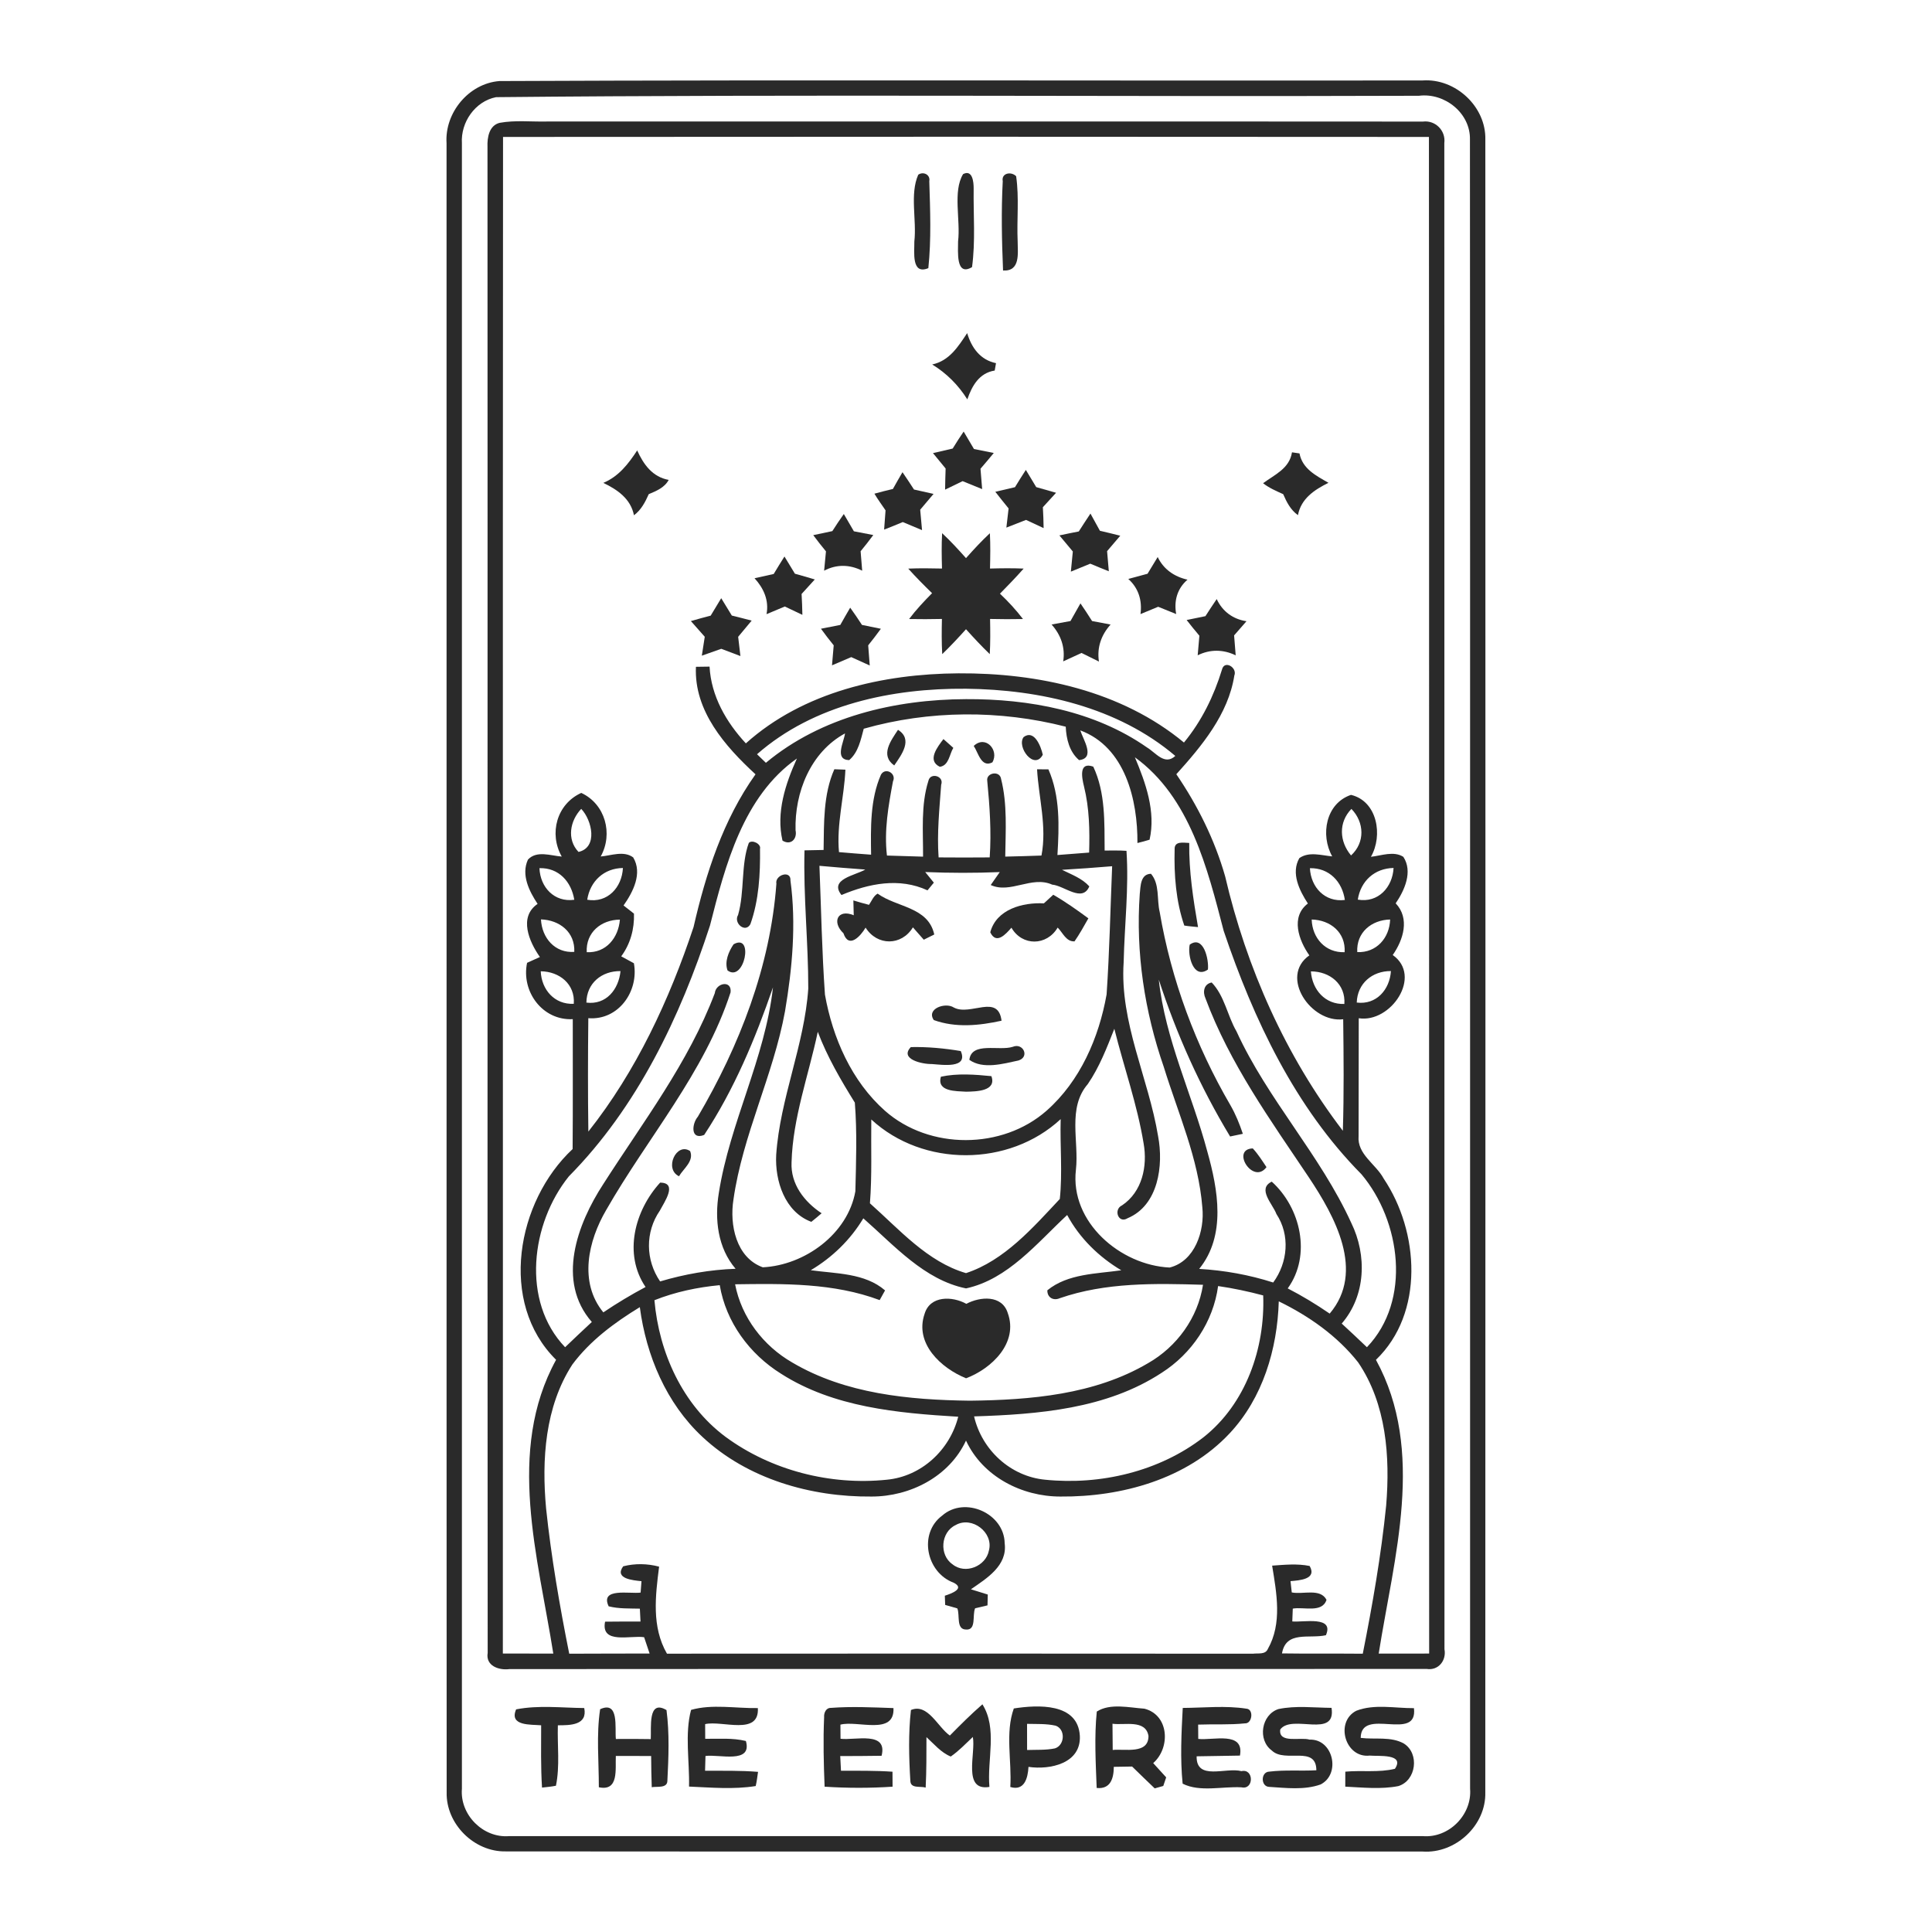 <?xml version="1.0" encoding="UTF-8" ?>
<!DOCTYPE svg PUBLIC "-//W3C//DTD SVG 1.1//EN" "http://www.w3.org/Graphics/SVG/1.1/DTD/svg11.dtd">
<svg width="120pt" height="120pt" viewBox="0 0 512 512" version="1.1" xmlns="http://www.w3.org/2000/svg">
<g id="#2a2a2afd">
<path fill="#2a2a2a" opacity="1.00" d=" M 132.35 21.48 C 213.91 21.12 295.48 21.44 377.05 21.32 C 385.73 20.73 393.86 28.26 393.63 37.02 C 393.67 183.00 393.67 328.99 393.62 474.98 C 393.86 483.74 385.73 491.26 377.05 490.68 C 296.03 490.65 215.02 490.72 134.01 490.64 C 125.65 490.80 118.16 483.36 118.37 474.98 C 118.31 329.31 118.38 183.63 118.34 37.95 C 117.81 29.89 124.23 22.11 132.35 21.48 M 131.46 25.75 C 125.91 26.84 122.06 32.41 122.41 37.96 C 122.42 183.32 122.42 328.68 122.41 474.04 C 121.85 480.93 128.02 487.16 134.93 486.59 C 215.64 486.59 296.36 486.59 377.07 486.59 C 383.97 487.16 390.14 480.93 389.59 474.04 C 389.55 328.37 389.64 182.70 389.55 37.03 C 389.73 29.98 382.85 24.52 376.04 25.38 C 294.52 25.67 212.94 24.94 131.46 25.75 Z" />
<path fill="#2a2a2a" opacity="1.00" d=" M 132.42 32.55 C 136.56 31.80 140.81 32.30 145.00 32.20 C 222.36 32.22 299.72 32.16 377.08 32.22 C 380.39 31.80 383.18 34.62 382.76 37.92 C 382.81 170.97 382.76 304.01 382.80 437.06 C 383.36 440.03 381.20 442.80 378.04 442.28 C 297.02 442.35 216.00 442.26 134.98 442.33 C 132.19 442.69 128.66 441.46 129.24 438.04 C 129.15 305.01 129.25 171.97 129.19 38.94 C 129.09 36.49 129.60 33.25 132.42 32.55 M 133.31 36.29 C 133.21 170.26 133.31 304.23 133.26 438.20 C 137.72 438.22 142.17 438.22 146.63 438.22 C 142.62 412.76 134.10 384.54 147.37 360.36 C 132.02 345.19 136.92 318.35 151.75 304.51 C 151.84 293.04 151.78 281.56 151.79 270.09 C 143.77 270.49 138.09 262.79 139.68 255.16 C 140.81 254.64 141.95 254.13 143.08 253.62 C 140.25 249.61 137.37 243.02 142.47 239.54 C 140.23 236.17 138.06 231.82 139.91 227.81 C 142.20 225.31 145.97 226.77 148.87 227.00 C 145.42 220.90 147.54 213.08 154.04 210.13 C 160.41 213.08 162.54 220.97 159.19 226.98 C 161.98 226.74 165.30 225.37 167.80 227.22 C 170.33 231.42 167.76 236.39 165.25 239.96 C 166.17 240.68 167.09 241.39 168.01 242.12 C 168.14 246.18 167.06 250.14 164.63 253.44 C 165.75 254.04 166.87 254.65 167.99 255.27 C 169.35 262.72 163.89 270.46 155.91 269.83 C 155.80 279.84 155.78 289.86 155.92 299.88 C 168.61 283.86 177.38 264.99 183.80 245.68 C 187.07 231.42 191.64 217.24 200.22 205.20 C 192.17 197.79 183.89 188.40 184.43 176.71 C 185.33 176.69 187.14 176.67 188.04 176.66 C 188.46 184.47 192.45 191.38 197.66 197.00 C 212.89 183.34 234.01 178.57 254.00 178.44 C 275.05 178.31 297.21 183.06 313.76 196.78 C 318.45 191.09 321.69 184.46 323.84 177.44 C 324.48 174.82 327.96 176.92 327.11 179.03 C 325.49 189.31 318.50 197.68 311.74 205.18 C 317.39 213.47 321.91 222.56 324.67 232.22 C 330.32 256.47 340.71 279.86 355.87 299.67 C 356.18 289.82 356.08 279.96 355.96 270.11 C 347.48 271.18 338.95 258.84 346.99 253.18 C 344.18 249.20 341.95 242.98 346.60 239.44 C 344.36 235.99 342.06 231.39 344.34 227.41 C 346.91 225.60 350.19 226.69 353.05 226.95 C 349.87 221.28 351.33 212.91 358.03 210.65 C 365.04 212.33 366.54 221.43 363.31 227.06 C 366.10 226.76 369.34 225.44 371.90 227.07 C 374.46 230.98 372.23 235.93 369.87 239.39 C 373.68 243.40 371.90 249.07 369.09 253.09 C 377.05 258.70 368.57 271.18 360.08 269.84 C 360.08 280.25 360.06 290.65 360.04 301.06 C 359.62 305.92 364.63 308.48 366.69 312.34 C 376.11 326.36 377.52 347.99 364.64 360.37 C 377.89 384.55 369.38 412.76 365.37 438.22 C 369.83 438.22 374.28 438.22 378.74 438.21 C 378.68 304.23 378.78 170.26 378.68 36.29 C 296.89 36.22 215.10 36.22 133.31 36.29 M 200.62 199.88 C 201.40 200.64 202.19 201.39 202.97 202.15 C 217.65 189.91 237.24 185.35 255.99 185.28 C 272.65 185.20 290.07 188.37 303.95 198.07 C 306.30 199.47 308.63 202.95 311.47 200.33 C 296.22 187.37 275.59 182.74 255.99 182.52 C 236.46 182.36 215.67 186.68 200.62 199.88 M 228.90 193.12 C 228.10 196.06 227.48 199.36 225.04 201.44 C 221.03 201.32 223.65 196.66 223.94 194.36 C 214.81 199.32 210.55 210.01 210.83 220.03 C 211.32 222.32 209.57 224.14 207.37 222.77 C 205.63 215.34 208.15 207.74 211.19 201.01 C 196.94 211.05 192.22 229.26 188.15 245.28 C 180.27 269.53 168.85 293.43 150.75 311.75 C 140.74 324.18 138.07 344.82 149.76 357.03 C 152.10 354.78 154.46 352.54 156.84 350.34 C 147.37 339.52 152.98 324.38 159.86 313.82 C 170.38 297.36 182.46 281.63 189.43 263.19 C 189.72 260.46 193.99 259.63 193.61 262.98 C 186.70 284.30 171.62 301.46 160.65 320.66 C 155.87 328.82 153.34 339.81 159.89 347.79 C 163.50 345.36 167.24 343.11 171.08 341.07 C 165.13 332.29 168.22 320.77 174.94 313.41 C 179.71 313.43 176.03 318.59 174.86 320.84 C 170.95 326.51 171.06 333.94 174.94 339.59 C 181.44 337.66 188.15 336.48 194.94 336.24 C 190.20 330.71 189.35 323.15 190.49 316.19 C 193.41 297.54 202.76 280.48 204.85 261.66 C 200.16 275.28 194.57 288.72 186.61 300.77 C 182.97 302.22 183.30 297.85 184.94 295.93 C 195.99 277.10 204.14 256.12 205.75 234.20 C 205.29 231.87 209.67 230.46 209.48 233.37 C 211.03 244.85 209.97 256.60 208.04 267.98 C 204.93 285.02 196.80 300.75 194.37 317.92 C 193.31 324.58 195.07 333.29 202.15 335.85 C 213.28 335.29 224.67 327.02 226.68 315.71 C 226.87 307.89 227.16 300.00 226.54 292.21 C 222.81 286.20 219.23 280.09 216.72 273.44 C 214.30 284.93 210.10 296.19 209.77 308.02 C 209.49 313.80 213.15 318.50 217.74 321.53 C 216.83 322.29 215.95 323.08 215.01 323.80 C 207.98 321.18 205.33 312.93 205.70 306.03 C 206.73 291.04 213.18 276.98 214.20 261.99 C 214.22 249.78 212.88 237.58 213.20 225.35 C 214.89 225.30 216.57 225.27 218.26 225.25 C 218.38 218.09 218.15 210.54 221.11 203.86 C 221.84 203.89 223.30 203.95 224.04 203.97 C 223.72 211.25 221.66 218.45 222.34 225.82 C 225.18 226.07 228.01 226.29 230.85 226.50 C 230.75 219.41 230.57 211.91 233.46 205.30 C 234.64 203.23 237.64 204.99 236.65 207.06 C 235.43 213.54 234.27 220.10 235.05 226.73 C 238.24 226.84 241.43 226.94 244.62 227.02 C 244.66 220.33 244.00 213.36 246.04 206.92 C 246.54 204.61 250.27 205.65 249.42 207.97 C 248.96 214.37 248.28 220.78 248.74 227.22 C 253.25 227.26 257.76 227.26 262.28 227.22 C 262.75 220.44 262.28 213.67 261.63 206.92 C 261.29 204.78 264.97 204.10 265.30 206.44 C 266.99 213.14 266.49 220.16 266.40 227.01 C 269.60 226.94 272.80 226.85 276.00 226.73 C 277.48 219.04 275.27 211.47 274.83 203.87 C 275.58 203.87 277.08 203.88 277.84 203.89 C 280.97 210.98 280.69 219.01 280.23 226.59 C 283.03 226.37 285.83 226.17 288.63 225.94 C 288.80 220.08 288.70 214.17 287.28 208.45 C 286.68 206.05 285.85 201.78 289.73 203.17 C 292.98 210.06 292.68 217.96 292.74 225.40 C 294.66 225.41 296.60 225.34 298.53 225.48 C 299.19 235.31 298.00 245.18 297.78 255.03 C 296.71 270.99 304.36 285.66 306.91 301.12 C 308.38 308.84 306.99 319.42 298.83 322.84 C 296.36 324.39 295.00 320.50 297.36 319.43 C 302.70 315.85 304.14 309.04 303.07 303.02 C 301.38 292.69 297.83 282.78 295.31 272.64 C 293.32 277.68 291.36 282.79 288.28 287.29 C 282.81 293.62 285.99 302.45 285.13 310.00 C 283.51 323.88 296.94 335.31 309.97 335.91 C 316.67 334.24 319.29 326.19 318.63 319.94 C 317.62 307.02 312.20 295.03 308.42 282.77 C 303.33 268.10 300.94 252.43 302.05 236.91 C 302.28 234.86 302.19 231.63 305.02 231.56 C 307.39 234.32 306.52 238.35 307.33 241.68 C 310.39 259.71 316.89 277.16 326.10 292.94 C 327.47 295.32 328.49 297.87 329.37 300.47 C 328.52 300.65 326.83 301.00 325.99 301.18 C 318.09 288.10 311.81 274.14 307.09 259.61 C 308.79 275.42 315.88 289.92 319.95 305.16 C 322.79 315.26 324.99 327.39 317.80 336.27 C 324.46 336.66 331.06 337.84 337.41 339.88 C 341.30 334.57 341.94 327.33 338.26 321.72 C 337.31 319.11 333.07 315.04 337.03 313.15 C 344.69 320.06 347.61 332.64 341.26 341.44 C 345.11 343.42 348.81 345.67 352.38 348.12 C 361.87 336.93 353.69 322.29 346.89 312.06 C 336.71 296.88 325.86 281.82 319.46 264.56 C 318.69 262.88 319.03 260.76 321.11 260.37 C 324.53 263.92 325.25 269.13 327.68 273.32 C 335.93 291.36 349.88 306.05 358.10 324.08 C 362.29 332.64 361.98 343.35 355.57 350.76 C 357.82 352.82 360.04 354.92 362.25 357.03 C 374.11 344.64 371.22 323.59 360.80 311.19 C 343.19 293.41 332.21 270.15 324.29 246.69 C 319.98 230.13 315.37 211.28 300.76 200.69 C 303.62 207.51 306.34 215.06 304.65 222.53 C 303.59 222.86 302.51 223.15 301.43 223.41 C 301.52 212.03 298.20 197.97 286.29 193.56 C 287.05 196.01 290.38 200.94 285.97 201.44 C 283.39 199.24 282.58 195.82 282.43 192.58 C 264.96 188.11 246.27 188.19 228.90 193.12 M 153.31 225.77 C 158.52 224.60 156.90 217.36 154.03 214.36 C 151.07 217.49 150.13 222.42 153.31 225.77 M 358.04 226.70 C 361.79 223.28 361.59 217.92 358.14 214.37 C 354.67 217.95 354.93 222.98 358.04 226.70 M 155.62 238.44 C 161.04 239.39 164.83 235.13 165.08 230.03 C 160.06 230.09 156.38 233.53 155.62 238.44 M 217.16 229.45 C 217.61 240.82 217.82 252.22 218.62 263.58 C 220.66 275.07 225.69 286.55 234.56 294.40 C 246.32 304.75 265.62 304.70 277.36 294.34 C 286.24 286.51 291.23 275.01 293.26 263.53 C 294.03 252.23 294.26 240.88 294.73 229.56 C 290.30 229.92 285.87 230.26 281.44 230.51 C 283.96 231.76 286.74 232.75 288.68 234.90 C 286.83 239.29 282.01 234.69 278.85 234.44 C 273.39 232.00 267.78 236.94 262.55 234.54 C 263.34 233.39 264.15 232.25 264.95 231.11 C 258.37 231.38 251.77 231.37 245.19 231.10 C 245.95 232.03 246.72 232.96 247.48 233.91 C 247.06 234.42 246.22 235.44 245.80 235.95 C 238.33 232.49 230.25 234.14 223.00 237.19 C 219.65 232.99 226.63 232.01 229.31 230.44 C 225.25 230.16 221.21 229.80 217.16 229.45 M 359.83 238.41 C 365.23 239.35 369.05 235.12 369.31 230.02 C 364.28 230.11 360.59 233.48 359.83 238.41 M 142.96 230.07 C 143.16 235.16 146.93 239.18 152.19 238.45 C 151.42 233.69 148.10 229.92 142.96 230.07 M 347.14 230.08 C 347.39 235.14 351.12 239.16 356.40 238.50 C 355.71 233.66 352.25 229.97 347.14 230.08 M 143.36 243.65 C 143.61 248.54 147.03 252.62 152.19 252.26 C 152.43 247.03 148.30 243.81 143.36 243.65 M 155.49 252.34 C 160.64 252.60 163.89 248.50 164.28 243.71 C 159.30 243.75 155.22 247.10 155.49 252.34 M 347.61 243.68 C 347.76 248.59 351.25 252.54 356.34 252.34 C 356.66 247.10 352.56 243.80 347.61 243.68 M 359.69 252.32 C 364.78 252.53 368.23 248.57 368.40 243.68 C 363.45 243.79 359.40 247.12 359.69 252.32 M 143.30 257.40 C 143.51 262.29 146.97 266.27 152.06 266.02 C 152.45 260.80 148.25 257.45 143.30 257.40 M 155.40 265.70 C 160.67 266.37 163.97 262.17 164.44 257.35 C 159.47 257.29 155.46 260.54 155.40 265.70 M 347.40 257.43 C 347.76 262.30 351.17 266.24 356.27 266.06 C 356.64 260.80 352.40 257.42 347.40 257.43 M 359.55 265.69 C 364.77 266.34 368.29 262.26 368.61 257.34 C 363.66 257.31 359.72 260.61 359.55 265.69 M 230.90 296.67 C 230.80 304.08 231.12 311.50 230.54 318.89 C 238.32 325.79 245.75 334.40 256.00 337.39 C 266.16 334.06 273.73 325.35 280.86 317.74 C 281.60 310.74 280.89 303.62 281.09 296.58 C 267.42 309.28 244.61 309.35 230.90 296.67 M 256.01 341.44 C 244.94 339.19 236.97 330.04 228.79 322.87 C 225.38 328.56 220.55 333.24 214.86 336.62 C 221.51 337.55 229.18 337.33 234.55 341.97 C 234.19 342.61 233.48 343.89 233.12 344.54 C 220.90 339.96 207.66 340.17 194.81 340.35 C 196.50 349.11 202.27 356.66 209.96 361.08 C 224.07 369.41 240.94 370.99 257.00 371.20 C 273.10 371.01 290.06 369.61 304.24 361.26 C 311.89 356.90 317.45 349.23 318.81 340.48 C 306.11 340.10 293.02 339.82 280.85 344.04 C 279.15 344.79 277.50 343.85 277.56 341.94 C 282.98 337.52 290.53 337.59 297.15 336.64 C 291.19 333.08 286.11 328.13 282.81 321.99 C 274.81 329.42 267.13 339.03 256.01 341.44 M 173.43 344.57 C 174.64 358.46 180.89 372.28 192.24 380.75 C 204.36 389.69 220.10 393.69 235.02 392.14 C 244.19 391.27 251.71 384.27 253.94 375.45 C 237.86 374.48 220.92 372.96 207.00 364.06 C 198.65 358.86 192.38 350.37 190.74 340.58 C 184.82 341.14 178.97 342.37 173.43 344.57 M 322.81 340.82 C 321.53 350.27 315.84 358.73 307.83 363.82 C 293.21 373.40 275.14 374.82 258.14 375.36 C 260.21 384.26 267.80 391.28 276.98 392.14 C 291.59 393.63 307.22 389.97 318.94 380.89 C 330.17 372.02 335.28 357.30 334.76 343.30 C 330.82 342.25 326.84 341.40 322.81 340.82 M 338.89 344.87 C 338.51 357.51 334.65 370.49 325.85 379.87 C 314.50 391.99 297.21 396.74 281.02 396.60 C 270.78 396.61 260.42 391.30 256.00 381.77 C 251.58 391.30 241.22 396.61 230.97 396.60 C 214.90 396.75 198.10 391.95 186.17 380.81 C 176.57 371.89 171.25 359.24 169.56 346.41 C 162.87 350.49 156.38 355.28 151.67 361.62 C 144.42 372.82 143.53 386.81 144.72 399.75 C 146.09 412.68 148.30 425.50 150.85 438.25 C 157.95 438.19 165.05 438.24 172.15 438.20 C 171.66 436.76 171.18 435.32 170.70 433.88 C 167.15 433.31 159.15 435.86 160.35 429.76 C 163.48 429.72 166.61 429.72 169.74 429.72 C 169.68 428.58 169.62 427.44 169.57 426.31 C 166.81 426.24 164.00 426.37 161.30 425.69 C 158.93 420.65 166.93 422.46 169.77 422.05 C 169.83 421.29 169.94 419.79 170.00 419.03 C 167.81 418.80 162.73 418.41 165.15 415.09 C 168.25 414.29 171.58 414.35 174.67 415.18 C 173.69 422.92 172.65 431.13 176.75 438.24 C 228.52 438.21 280.28 438.20 332.05 438.25 C 333.37 438.06 335.33 438.56 335.99 436.99 C 339.84 430.21 338.31 422.19 337.13 414.91 C 340.43 414.68 343.79 414.33 347.07 415.00 C 349.10 418.56 344.31 418.81 342.00 419.02 C 342.09 419.77 342.25 421.26 342.33 422.01 C 345.29 422.62 349.88 420.81 351.54 423.97 C 350.39 427.54 345.51 425.77 342.60 426.30 C 342.55 427.43 342.51 428.56 342.47 429.70 C 345.46 429.98 353.65 428.14 351.38 433.35 C 346.94 434.36 340.82 432.05 339.74 438.17 C 346.87 438.28 354.01 438.18 361.15 438.25 C 363.73 425.24 366.02 412.15 367.35 398.95 C 368.41 386.04 367.41 372.05 359.92 361.04 C 354.39 354.03 346.88 348.76 338.89 344.87 Z" />
<path fill="#2a2a2a" opacity="1.00" d=" M 243.34 46.31 C 244.64 45.36 246.61 46.26 246.27 48.02 C 246.51 55.68 246.82 63.43 246.02 71.06 C 241.45 72.97 242.36 66.67 242.31 64.01 C 242.96 58.24 241.07 51.46 243.34 46.31 Z" />
<path fill="#2a2a2a" opacity="1.00" d=" M 255.23 46.14 C 257.73 44.85 258.04 48.25 258.03 49.94 C 257.93 56.88 258.54 63.90 257.60 70.79 C 253.23 73.39 253.92 66.59 253.90 64.00 C 254.59 58.28 252.45 50.73 255.23 46.14 Z" />
<path fill="#2a2a2a" opacity="1.00" d=" M 265.74 48.02 C 265.31 45.82 268.04 45.38 269.29 46.71 C 270.12 52.43 269.43 58.25 269.69 64.00 C 269.71 67.13 270.45 71.95 265.82 71.69 C 265.49 63.81 265.32 55.89 265.74 48.02 Z" />
<path fill="#2a2a2a" opacity="1.00" d=" M 247.04 96.59 C 251.60 95.61 253.92 91.86 256.31 88.28 C 257.48 92.18 259.78 95.37 263.95 96.24 C 263.86 96.73 263.69 97.71 263.61 98.20 C 259.50 98.84 257.59 102.25 256.35 105.84 C 253.96 102.04 250.87 98.93 247.04 96.59 Z" />
<path fill="#2a2a2a" opacity="1.00" d=" M 252.47 118.87 C 253.40 117.35 254.37 115.85 255.38 114.37 C 256.30 115.90 257.21 117.44 258.11 118.99 C 259.86 119.34 261.61 119.68 263.36 120.05 C 262.21 121.46 261.03 122.84 259.84 124.22 C 259.99 126.02 260.14 127.82 260.28 129.62 C 258.55 128.93 256.83 128.22 255.10 127.51 C 253.56 128.27 252.01 129.02 250.46 129.76 C 250.48 127.89 250.54 126.02 250.60 124.16 C 249.48 122.80 248.37 121.44 247.25 120.08 C 248.99 119.68 250.73 119.29 252.47 118.87 Z" />
<path fill="#2a2a2a" opacity="1.00" d=" M 159.89 127.97 C 163.96 126.26 166.53 122.93 168.86 119.37 C 170.54 123.08 172.91 126.40 177.21 127.18 C 176.11 129.24 173.95 130.10 171.92 130.96 C 170.99 133.07 169.90 135.15 168.01 136.55 C 167.13 132.16 163.64 129.78 159.89 127.97 Z" />
<path fill="#2a2a2a" opacity="1.00" d=" M 342.39 119.87 C 342.89 119.95 343.88 120.09 344.38 120.16 C 345.15 124.25 348.81 126.08 352.06 127.95 C 348.34 129.79 344.80 132.12 343.97 136.52 C 342.04 135.16 340.97 133.07 340.06 130.96 C 338.21 130.12 336.33 129.32 334.73 128.06 C 337.83 125.75 341.70 124.20 342.39 119.87 Z" />
<path fill="#2a2a2a" opacity="1.00" d=" M 268.98 129.11 C 269.92 127.57 270.87 126.04 271.86 124.53 C 272.77 126.05 273.68 127.57 274.61 129.09 C 276.36 129.57 278.11 130.07 279.87 130.59 C 278.70 131.87 277.53 133.14 276.37 134.42 C 276.47 136.26 276.55 138.10 276.57 139.95 C 275.01 139.23 273.46 138.51 271.91 137.78 C 270.18 138.47 268.44 139.16 266.70 139.82 C 266.88 138.13 267.08 136.43 267.29 134.74 C 266.10 133.28 264.92 131.82 263.77 130.33 C 265.50 129.91 267.24 129.51 268.98 129.11 Z" />
<path fill="#2a2a2a" opacity="1.00" d=" M 236.63 129.58 C 237.46 128.09 238.30 126.61 239.17 125.14 C 240.21 126.65 241.22 128.19 242.22 129.73 C 243.94 130.11 245.67 130.49 247.40 130.89 C 246.23 132.29 245.05 133.69 243.86 135.08 C 244.03 136.88 244.20 138.68 244.35 140.49 C 242.64 139.78 240.95 139.06 239.25 138.35 C 237.61 139.04 235.96 139.71 234.30 140.35 C 234.42 138.65 234.55 136.95 234.68 135.25 C 233.68 133.78 232.63 132.35 231.73 130.83 C 233.35 130.37 234.99 129.98 236.63 129.58 Z" />
<path fill="#2a2a2a" opacity="1.00" d=" M 220.58 140.75 C 221.56 139.22 222.56 137.70 223.62 136.22 C 224.52 137.73 225.41 139.26 226.29 140.80 C 228.00 141.12 229.71 141.45 231.43 141.79 C 230.35 143.26 229.22 144.69 228.07 146.09 C 228.20 147.81 228.34 149.52 228.49 151.24 C 225.19 149.57 221.68 149.50 218.40 151.24 C 218.56 149.53 218.73 147.83 218.89 146.12 C 217.73 144.71 216.60 143.28 215.52 141.82 C 217.20 141.45 218.89 141.10 220.58 140.75 Z" />
<path fill="#2a2a2a" opacity="1.00" d=" M 285.89 140.84 C 286.91 139.25 287.93 137.67 288.98 136.10 C 289.83 137.61 290.67 139.13 291.49 140.66 C 293.29 141.08 295.09 141.51 296.88 141.97 C 295.73 143.34 294.56 144.70 293.39 146.06 C 293.55 147.84 293.70 149.61 293.85 151.39 C 292.20 150.74 290.56 150.07 288.93 149.38 C 287.22 150.09 285.51 150.80 283.79 151.49 C 283.95 149.70 284.13 147.93 284.31 146.15 C 283.11 144.73 281.93 143.32 280.75 141.89 C 282.46 141.52 284.17 141.17 285.89 140.84 Z" />
<path fill="#2a2a2a" opacity="1.00" d=" M 249.67 141.30 C 251.91 143.38 253.97 145.63 256.00 147.91 C 258.03 145.63 260.10 143.38 262.33 141.31 C 262.49 144.42 262.44 147.55 262.36 150.67 C 265.33 150.59 268.31 150.55 271.28 150.68 C 269.26 152.96 267.14 155.16 265.00 157.33 C 267.20 159.41 269.26 161.64 271.10 164.05 C 268.19 164.11 265.29 164.10 262.38 164.03 C 262.44 167.14 262.47 170.25 262.30 173.35 C 260.11 171.24 258.03 169.01 256.00 166.75 C 253.97 169.01 251.89 171.24 249.70 173.35 C 249.52 170.25 249.55 167.14 249.62 164.03 C 246.72 164.09 243.82 164.11 240.92 164.05 C 242.76 161.60 244.86 159.37 247.01 157.20 C 244.84 155.09 242.71 152.94 240.69 150.69 C 243.67 150.56 246.65 150.60 249.64 150.67 C 249.55 147.54 249.50 144.42 249.67 141.30 Z" />
<path fill="#2a2a2a" opacity="1.00" d=" M 205.04 152.11 C 205.97 150.56 206.92 149.01 207.89 147.48 C 208.80 149.00 209.72 150.52 210.66 152.04 C 212.42 152.53 214.17 153.03 215.93 153.56 C 214.76 154.84 213.60 156.13 212.43 157.41 C 212.53 159.25 212.61 161.09 212.64 162.94 C 211.07 162.21 209.53 161.48 207.98 160.73 C 206.36 161.40 204.75 162.08 203.14 162.76 C 203.83 159.10 202.38 155.88 199.96 153.24 C 201.65 152.86 203.34 152.49 205.04 152.11 Z" />
<path fill="#2a2a2a" opacity="1.00" d=" M 304.11 152.05 C 305.01 150.58 305.90 149.10 306.80 147.62 C 308.36 150.88 311.22 152.84 314.70 153.62 C 311.97 155.97 311.07 159.23 311.70 162.73 C 310.10 162.09 308.52 161.44 306.93 160.80 C 305.36 161.44 303.80 162.09 302.24 162.74 C 302.73 159.17 301.73 155.85 299.01 153.43 C 300.71 152.98 302.41 152.52 304.11 152.05 Z" />
<path fill="#2a2a2a" opacity="1.00" d=" M 188.34 163.15 C 189.27 161.61 190.19 160.07 191.13 158.53 C 192.08 160.05 193.02 161.59 193.94 163.13 C 195.69 163.56 197.44 164.00 199.20 164.47 C 198.02 165.91 196.82 167.33 195.62 168.76 C 195.82 170.46 196.02 172.16 196.22 173.86 C 194.52 173.22 192.83 172.57 191.14 171.94 C 189.42 172.56 187.71 173.17 185.99 173.76 C 186.24 172.08 186.50 170.41 186.77 168.75 C 185.54 167.36 184.31 165.98 183.09 164.59 C 184.83 164.08 186.58 163.61 188.34 163.15 Z" />
<path fill="#2a2a2a" opacity="1.00" d=" M 319.45 163.29 C 320.43 161.77 321.42 160.25 322.44 158.76 C 323.96 162.04 326.75 164.09 330.33 164.63 C 329.25 165.89 328.15 167.14 327.05 168.39 C 327.18 170.15 327.32 171.90 327.47 173.67 C 324.19 172.08 320.68 172.03 317.40 173.66 C 317.54 171.93 317.70 170.20 317.85 168.47 C 316.69 167.10 315.56 165.72 314.47 164.31 C 316.12 163.96 317.78 163.62 319.45 163.29 Z" />
<path fill="#2a2a2a" opacity="1.00" d=" M 286.33 159.90 C 287.39 161.43 288.41 163.00 289.41 164.58 C 291.04 164.89 292.68 165.20 294.32 165.51 C 291.84 168.25 290.66 171.62 291.23 175.32 C 289.69 174.56 288.15 173.80 286.62 173.04 C 285.00 173.78 283.37 174.53 281.76 175.27 C 282.34 171.58 281.13 168.23 278.68 165.50 C 280.34 165.19 282.01 164.88 283.69 164.58 C 284.56 163.02 285.44 161.45 286.33 159.90 Z" />
<path fill="#2a2a2a" opacity="1.00" d=" M 222.69 165.61 C 223.55 164.08 224.42 162.55 225.31 161.04 C 226.39 162.53 227.42 164.06 228.43 165.61 C 230.10 165.95 231.77 166.28 233.44 166.63 C 232.36 168.12 231.23 169.58 230.08 171.02 C 230.22 172.79 230.36 174.57 230.49 176.36 C 228.85 175.63 227.22 174.89 225.59 174.14 C 223.89 174.87 222.19 175.60 220.49 176.32 C 220.63 174.55 220.78 172.78 220.94 171.02 C 219.78 169.58 218.64 168.12 217.56 166.62 C 219.26 166.27 220.98 165.94 222.69 165.61 Z" />
<path fill="#2a2a2a" opacity="1.00" d=" M 236.98 202.85 C 233.18 200.15 236.09 196.28 237.98 193.41 C 242.03 195.94 238.92 200.02 236.98 202.85 Z" />
<path fill="#2a2a2a" opacity="1.00" d=" M 271.27 195.33 C 274.10 193.23 275.86 197.80 276.35 200.01 C 274.09 204.27 269.34 197.93 271.27 195.33 Z" />
<path fill="#2a2a2a" opacity="1.00" d=" M 249.07 203.21 C 245.57 201.55 248.48 197.90 250.02 195.86 C 250.68 196.44 251.99 197.60 252.64 198.19 C 251.59 199.91 251.49 202.86 249.07 203.21 Z" />
<path fill="#2a2a2a" opacity="1.00" d=" M 258.05 197.68 C 261.19 194.70 264.86 198.82 262.99 202.03 C 260.04 203.56 259.25 199.45 258.05 197.68 Z" />
<path fill="#2a2a2a" opacity="1.00" d=" M 198.44 223.39 C 199.27 222.44 201.76 223.62 201.41 224.94 C 201.50 231.63 201.12 238.57 198.86 244.91 C 197.51 247.37 194.30 244.61 195.60 242.47 C 197.37 236.29 196.32 229.15 198.44 223.39 Z" />
<path fill="#2a2a2a" opacity="1.00" d=" M 311.29 225.07 C 311.20 222.79 313.68 223.36 315.16 223.39 C 315.06 230.90 316.22 238.31 317.49 245.69 C 316.27 245.56 315.05 245.48 313.85 245.28 C 311.63 238.84 311.11 231.85 311.29 225.07 Z" />
<path fill="#2a2a2a" opacity="1.00" d=" M 230.29 239.79 C 231.01 238.78 231.44 237.46 232.58 236.82 C 237.64 240.50 245.97 240.29 247.59 247.65 C 246.89 247.99 245.50 248.68 244.81 249.03 C 243.84 247.94 242.88 246.85 241.93 245.76 C 238.92 250.71 232.46 250.71 229.39 245.83 C 228.04 248.12 224.93 251.52 223.52 247.32 C 220.38 244.37 221.98 240.78 226.25 242.55 C 226.21 241.23 226.18 239.92 226.15 238.62 C 227.52 239.04 228.90 239.44 230.29 239.79 Z" />
<path fill="#2a2a2a" opacity="1.00" d=" M 276.64 239.40 C 277.47 238.64 278.29 237.88 279.12 237.12 C 282.37 238.98 285.42 241.16 288.43 243.37 C 287.25 245.43 286.12 247.52 284.76 249.47 C 282.52 249.60 281.65 247.15 280.29 245.82 C 277.42 250.70 270.89 250.80 268.04 245.85 C 266.53 247.58 264.02 250.42 262.43 247.07 C 264.05 240.94 271.05 239.11 276.64 239.40 Z" />
<path fill="#2a2a2a" opacity="1.00" d=" M 194.40 250.25 C 199.91 247.14 197.25 260.50 192.80 257.17 C 191.97 254.85 193.09 252.19 194.40 250.25 Z" />
<path fill="#2a2a2a" opacity="1.00" d=" M 315.29 250.34 C 318.94 247.71 320.41 254.28 320.11 256.94 C 316.24 259.64 314.66 253.13 315.29 250.34 Z" />
<path fill="#2a2a2a" opacity="1.00" d=" M 247.47 270.33 C 245.39 267.34 250.52 265.53 252.77 267.00 C 257.15 269.35 264.52 263.24 265.42 270.50 C 259.51 271.80 253.28 272.43 247.47 270.33 Z" />
<path fill="#2a2a2a" opacity="1.00" d=" M 241.38 277.49 C 245.79 277.39 250.25 277.81 254.61 278.54 C 256.69 283.29 249.64 282.16 246.91 281.98 C 244.47 282.04 238.29 280.71 241.38 277.49 Z" />
<path fill="#2a2a2a" opacity="1.00" d=" M 268.41 277.41 C 271.13 276.29 272.95 280.07 269.91 281.04 C 265.82 281.92 260.50 283.44 256.89 280.87 C 257.47 275.97 264.79 278.60 268.41 277.41 Z" />
<path fill="#2a2a2a" opacity="1.00" d=" M 249.35 285.34 C 253.66 284.40 258.34 284.75 262.73 285.19 C 264.18 289.21 258.66 289.26 256.01 289.31 C 253.42 289.14 248.18 289.35 249.35 285.34 Z" />
<path fill="#2a2a2a" opacity="1.00" d=" M 179.94 311.72 C 175.91 309.79 179.26 302.60 182.89 305.05 C 183.97 307.71 181.15 309.66 179.94 311.72 Z" />
<path fill="#2a2a2a" opacity="1.00" d=" M 335.63 309.30 C 332.10 314.10 326.07 304.55 332.00 304.34 C 333.40 305.85 334.49 307.59 335.63 309.30 Z" />
<path fill="#2a2a2a" opacity="1.00" d=" M 245.03 348.17 C 246.49 343.29 252.39 343.47 256.09 345.53 C 259.74 343.59 265.54 343.11 267.06 347.95 C 269.94 355.86 262.83 362.68 256.02 365.26 C 249.39 362.58 242.30 356.04 245.03 348.17 Z" />
<path fill="#2a2a2a" opacity="1.00" d=" M 249.69 401.65 C 255.66 396.39 266.13 401.04 266.25 408.98 C 267.02 414.94 261.49 418.27 257.30 421.18 C 258.79 421.64 260.28 422.10 261.77 422.57 C 261.74 423.52 261.72 424.48 261.70 425.44 C 260.60 425.69 259.51 425.95 258.42 426.21 C 257.61 428.00 258.83 432.08 255.99 431.84 C 253.33 431.82 254.43 427.99 253.70 426.24 C 252.63 425.93 251.55 425.63 250.48 425.32 C 250.45 424.50 250.42 423.69 250.39 422.88 C 252.11 422.33 255.86 420.97 252.68 419.41 C 245.48 416.73 243.34 406.37 249.69 401.65 M 253.27 404.15 C 249.30 406.00 248.83 412.09 252.43 414.56 C 255.78 417.30 261.27 415.10 262.07 410.91 C 263.37 406.12 257.57 401.70 253.27 404.15 Z" />
<path fill="#2a2a2a" opacity="1.00" d=" M 136.78 453.00 C 142.71 451.84 148.83 452.59 154.83 452.65 C 155.75 457.23 151.08 457.22 147.84 457.22 C 147.67 462.55 148.41 467.98 147.33 473.24 C 146.11 473.49 144.87 473.59 143.64 473.73 C 143.29 468.23 143.41 462.72 143.41 457.22 C 140.68 456.98 134.85 457.47 136.78 453.00 Z" />
<path fill="#2a2a2a" opacity="1.00" d=" M 183.14 453.14 C 188.71 451.54 195.00 452.76 200.84 452.66 C 201.26 460.06 191.38 455.86 186.87 456.91 C 186.87 458.20 186.88 459.50 186.89 460.80 C 190.48 460.84 194.14 460.52 197.67 461.38 C 199.43 467.56 190.46 464.82 186.96 465.36 C 186.92 466.66 186.88 467.95 186.85 469.26 C 191.53 469.29 196.22 469.18 200.89 469.56 C 200.71 470.81 200.56 472.07 200.27 473.32 C 194.44 474.26 188.47 473.71 182.60 473.46 C 182.76 466.76 181.43 459.52 183.14 453.14 Z" />
<path fill="#2a2a2a" opacity="1.00" d=" M 218.40 455.08 C 218.31 453.97 218.87 452.59 220.17 452.61 C 225.69 452.19 231.25 452.47 236.78 452.66 C 237.13 460.02 227.27 455.84 222.72 457.05 C 222.73 458.29 222.74 459.54 222.75 460.79 C 226.58 461.27 235.31 458.67 233.63 465.30 C 229.97 465.36 226.32 465.37 222.67 465.38 C 222.73 466.67 222.80 467.97 222.87 469.27 C 227.42 469.27 231.98 469.21 236.52 469.52 C 236.53 470.83 236.54 472.16 236.54 473.49 C 230.55 473.89 224.52 473.88 218.53 473.49 C 218.28 467.36 218.13 461.21 218.40 455.08 Z" />
<path fill="#2a2a2a" opacity="1.00" d=" M 268.67 452.76 C 274.99 451.78 285.65 451.22 286.17 460.00 C 286.55 467.34 278.28 469.08 272.56 468.24 C 272.40 471.19 271.49 474.71 267.74 473.57 C 268.17 466.70 266.34 459.25 268.67 452.76 M 272.18 456.84 C 272.18 459.15 272.18 461.46 272.19 463.77 C 274.64 463.68 277.14 463.84 279.56 463.34 C 282.20 462.52 282.42 458.24 279.74 457.32 C 277.26 456.76 274.69 456.91 272.18 456.84 Z" />
<path fill="#2a2a2a" opacity="1.00" d=" M 290.66 453.58 C 294.21 451.31 299.23 452.54 303.29 452.82 C 309.86 454.51 310.22 463.20 305.61 467.24 C 306.75 468.49 307.90 469.75 309.05 471.02 C 308.85 471.59 308.47 472.73 308.28 473.30 C 307.71 473.46 306.58 473.78 306.01 473.94 C 303.99 472.03 302.01 470.08 300.02 468.15 C 298.40 468.17 296.78 468.20 295.17 468.23 C 295.15 471.31 294.29 474.21 290.63 473.83 C 290.38 467.10 289.98 460.29 290.66 453.58 M 294.82 456.81 C 294.84 459.13 294.86 461.44 294.88 463.76 C 298.08 463.41 304.40 464.98 304.36 460.03 C 303.60 455.61 297.99 457.26 294.82 456.81 Z" />
<path fill="#2a2a2a" opacity="1.00" d=" M 313.44 452.62 C 319.06 452.59 324.76 451.95 330.34 452.82 C 332.31 452.96 331.87 456.85 329.90 456.71 C 325.79 457.14 321.65 456.88 317.52 457.04 C 317.53 458.30 317.54 459.56 317.55 460.83 C 321.46 461.28 329.81 458.68 328.60 465.25 C 324.77 465.34 320.95 465.36 317.12 465.44 C 316.99 472.01 324.89 468.27 329.00 469.37 C 332.32 468.62 332.34 474.40 329.01 473.66 C 323.92 473.37 317.99 475.00 313.41 472.69 C 312.74 466.03 313.09 459.29 313.44 452.62 Z" />
<path fill="#2a2a2a" opacity="1.00" d=" M 338.79 452.92 C 343.40 451.95 348.19 452.56 352.87 452.60 C 354.15 460.90 342.39 454.12 339.28 458.33 C 338.75 462.15 344.70 460.27 347.04 461.02 C 353.29 460.77 355.43 470.12 349.97 472.90 C 345.66 474.44 340.83 473.82 336.33 473.54 C 334.07 473.45 334.08 469.57 336.37 469.50 C 340.51 468.99 344.69 469.37 348.85 469.14 C 348.82 462.41 340.57 467.30 337.06 463.92 C 333.20 461.10 334.26 454.41 338.79 452.92 Z" />
<path fill="#2a2a2a" opacity="1.00" d=" M 359.43 453.37 C 364.24 451.51 369.66 452.71 374.71 452.68 C 375.81 461.82 360.67 452.20 360.60 460.56 C 364.38 461.04 368.58 460.12 372.03 462.05 C 376.25 464.68 375.33 471.91 370.55 473.34 C 365.93 474.23 361.17 473.70 356.51 473.48 C 356.50 472.15 356.50 470.83 356.52 469.51 C 360.89 469.10 365.38 469.80 369.67 468.75 C 372.38 464.68 365.33 465.47 362.98 465.25 C 356.49 465.99 353.70 456.32 359.43 453.37 Z" />
<path fill="#2a2a2a" opacity="1.00" d=" M 159.04 452.96 C 164.13 450.62 162.90 457.90 163.21 460.85 C 166.29 460.82 169.38 460.83 172.46 460.88 C 172.65 457.88 171.61 450.22 176.63 453.19 C 177.44 459.39 177.18 465.73 176.86 471.97 C 176.81 473.99 174.06 473.36 172.72 473.63 C 172.62 470.87 172.58 468.12 172.56 465.36 C 169.43 465.36 166.32 465.36 163.20 465.34 C 163.03 468.81 164.07 474.79 158.70 473.64 C 158.71 466.76 158.01 459.79 159.04 452.96 Z" />
<path fill="#2a2a2a" opacity="1.00" d=" M 241.41 453.17 C 245.87 451.30 248.49 457.68 251.72 459.94 C 254.51 457.10 257.34 454.28 260.35 451.66 C 264.39 458.09 261.55 466.34 262.21 473.55 C 254.98 474.76 258.66 464.59 257.81 460.31 C 255.92 462.10 254.11 464.01 251.96 465.50 C 249.36 464.44 247.55 462.20 245.52 460.36 C 245.51 464.82 245.54 469.28 245.31 473.73 C 243.88 473.28 241.29 474.08 241.25 471.91 C 240.87 465.69 240.71 459.37 241.41 453.17 Z" />
</g>
</svg>
